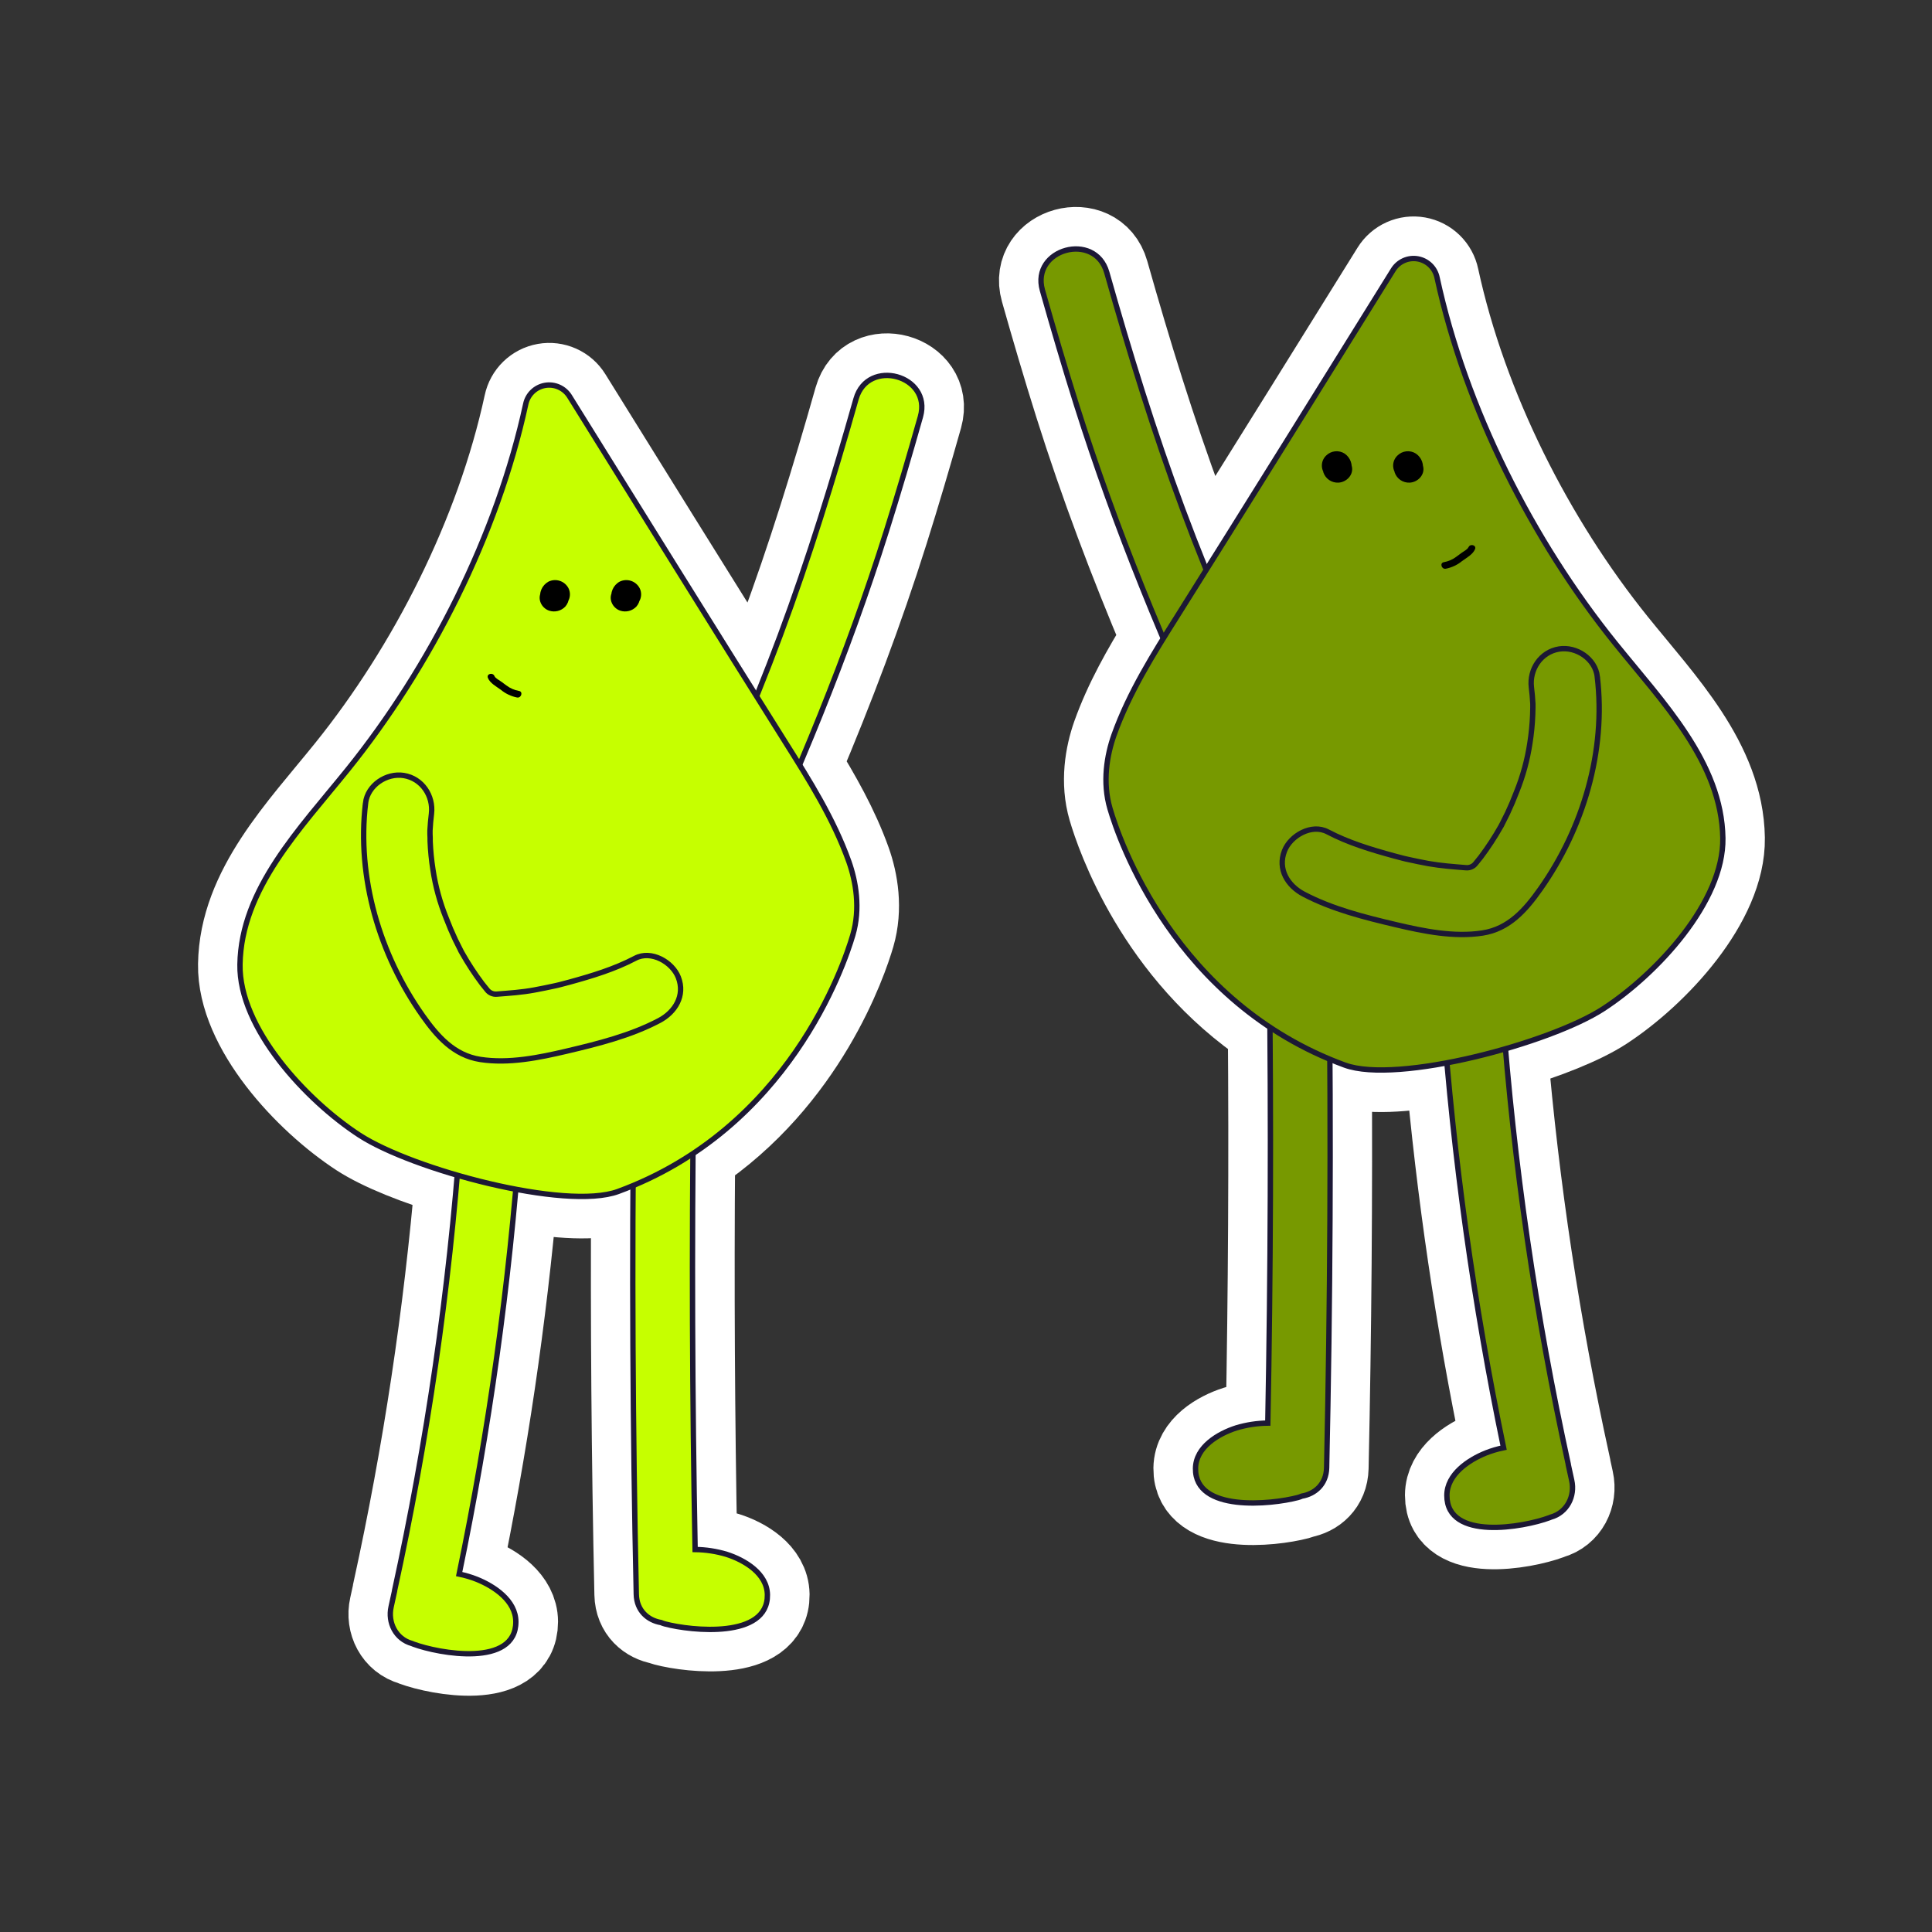 <svg width="1080" height="1080" viewBox="0 0 1080 1080" fill="none" xmlns="http://www.w3.org/2000/svg">
<rect x="0" y="0" width="1080" height="1080" fill="#333333" stroke="none"/>
<g clip-path="url(#clip0)">
<path d="M478.523 223.03C465.903 267.594 452.289 311.885 436.128 355.3C431.816 366.869 427.427 378.138 422.919 389.249C389.682 336.211 343.694 262.293 318.401 221.502C316.989 219.234 314.93 217.44 312.489 216.352C310.047 215.264 307.336 214.932 304.704 215.399C302.072 215.865 299.641 217.109 297.723 218.969C295.805 220.83 294.488 223.222 293.943 225.837C278.07 299.219 240.469 373.019 194.455 430.145C167.868 463.167 134.853 496.737 134.2 539.16C133.638 574.703 171.147 615.076 200.922 634.479C212.745 642.183 233.336 650.435 255.716 656.911C249.104 735.004 237.395 812.582 220.663 889.149C220.657 889.227 220.657 889.306 220.663 889.384C220.022 892.322 219.356 895.247 218.742 898.172C216.756 906.998 221.355 916.204 230.396 918.698C230.657 918.815 230.905 918.933 231.167 919.024C245.538 924.352 288.495 932.081 288.443 906.567C288.443 894.711 276.319 886.668 266.533 882.777C263.362 881.527 260.088 880.557 256.748 879.878C271.501 808.855 282.089 737.03 288.456 664.772C311.816 669.172 333.464 670.452 345.575 666.012C348.424 664.968 351.22 663.871 353.963 662.722C353.502 738.872 354.103 815.014 355.766 891.147C355.962 900.483 362.416 905.758 369.576 906.972C370.308 907.29 371.064 907.552 371.836 907.756C386.717 911.673 429.399 916.073 429.06 891.473C428.903 879.513 416.295 872.057 406.249 868.845C400.538 867.127 394.614 866.222 388.65 866.155C387.265 792.381 386.865 718.607 387.448 644.833C450.159 603.167 472.579 537.189 476.812 522.656C481.11 507.862 478.589 492.755 474.617 481.643C467.797 462.54 457.711 444.847 447.024 427.546C465.132 384.745 481.554 341.368 495.573 296.882C502.262 275.664 508.533 254.315 514.595 232.901C521.075 209.803 485.069 199.879 478.523 223.03Z" fill="white" stroke="white" stroke-width="47" stroke-miterlimit="10"/>
<path d="M902.83 359.492C856.815 302.353 819.215 228.553 803.328 155.184C802.79 152.561 801.476 150.159 799.556 148.291C797.637 146.423 795.2 145.173 792.562 144.705C789.925 144.236 787.207 144.57 784.761 145.663C782.315 146.756 780.254 148.558 778.844 150.836C753.498 191.627 707.51 265.544 674.325 318.583C669.818 307.458 665.428 296.19 661.117 284.634C644.956 241.205 631.329 196.915 618.722 152.35C612.189 129.252 576.169 139.123 582.728 162.261C588.79 183.675 595.061 205.024 601.75 226.242C615.756 270.637 632.191 314.117 650.299 356.906C639.612 374.207 629.526 391.9 622.706 411.003C618.787 422.115 616.174 437.235 620.511 452.029C624.744 466.549 647.111 532.527 709.875 574.193C710.458 647.967 710.058 721.741 708.673 795.515C702.71 795.582 696.785 796.487 691.075 798.205C681.028 801.417 668.42 808.873 668.263 820.833C667.924 845.433 710.606 841.046 725.487 837.129C726.258 836.915 727.013 836.648 727.748 836.332C734.907 835.131 741.348 829.803 741.557 820.507C743.212 744.382 743.813 668.245 743.36 592.095C746.104 593.235 748.9 594.332 751.748 595.385C763.859 599.825 785.507 598.532 808.867 594.08C815.233 666.342 825.821 738.171 840.576 809.199C837.232 809.875 833.953 810.841 830.777 812.085C821.004 816.002 808.906 824.032 808.88 835.875C808.88 861.35 851.811 853.672 866.157 848.332C866.418 848.24 866.666 848.123 866.927 848.018C875.994 845.537 880.554 836.267 878.581 827.505C877.928 824.567 877.275 821.643 876.661 818.718C876.661 818.626 876.661 818.548 876.661 818.47C859.91 741.917 848.183 664.352 841.555 586.271C863.935 579.743 884.526 571.543 896.349 563.839C926.124 544.423 963.633 504.036 963.071 468.52C962.418 426.123 929.416 392.501 902.83 359.492Z" fill="white" stroke="white" stroke-width="47" stroke-miterlimit="10"/>
<path d="M387.685 613.143C386.674 697.494 386.97 781.844 388.573 866.194C394.536 866.261 400.461 867.167 406.171 868.884C416.218 872.096 428.826 879.552 428.983 891.512C429.322 916.112 386.639 911.725 371.759 907.795C370.987 907.591 370.231 907.329 369.498 907.011C362.339 905.797 355.885 900.483 355.689 891.186C353.668 798.531 353.207 705.85 354.304 613.143C354.565 591.69 387.946 591.599 387.685 613.143Z" fill="#C6FF00" stroke="#1D1935" stroke-width="3" stroke-miterlimit="10"/>
<path d="M218.638 898.211C219.291 895.286 219.944 892.361 220.559 889.423C220.552 889.345 220.552 889.266 220.559 889.188C238.793 805.808 251.057 721.235 257.258 636.111C257.911 627.128 264.469 619.437 273.954 619.437C282.473 619.437 291.292 627.089 290.638 636.111C284.711 718.04 273.364 799.487 256.67 879.918C260.01 880.597 263.284 881.566 266.455 882.816C276.241 886.734 288.339 894.751 288.365 906.607C288.365 932.082 245.434 924.391 231.089 919.063C230.827 918.972 230.579 918.854 230.318 918.737C221.225 916.243 216.652 907.038 218.638 898.211Z" fill="#C6FF00" stroke="#1D1935" stroke-width="3" stroke-miterlimit="10"/>
<path d="M414.924 499.296C445.796 433.409 473.598 366.347 495.494 296.908C502.184 275.69 508.455 254.341 514.517 232.927C521.049 209.789 485.069 199.918 478.523 223.017C465.902 267.581 452.289 311.872 436.128 355.287C419.967 398.703 402.551 438.084 382.693 480.455C378.42 489.595 380.08 500.563 389.382 505.969C397.482 510.709 410.625 508.45 414.924 499.283V499.296Z" fill="#C6FF00" stroke="#1D1935" stroke-width="3" stroke-miterlimit="10"/>
<path d="M438.871 414.672C452.393 436.125 466.007 457.761 474.538 481.682C478.457 492.794 481.07 507.901 476.733 522.695C471.677 540.075 440.648 631.149 345.497 666.052C316.14 676.824 230.657 653.934 200.869 634.518C171.081 615.102 133.585 574.716 134.147 539.2C134.8 496.816 167.815 463.206 194.402 430.184C240.416 373.058 278.017 299.258 293.891 225.876C294.436 223.261 295.752 220.869 297.67 219.008C299.588 217.148 302.02 215.904 304.652 215.438C307.283 214.971 309.995 215.303 312.436 216.391C314.877 217.479 316.936 219.273 318.348 221.541C348.083 269.357 406.235 362.834 438.871 414.672Z" fill="#C6FF00" stroke="#1D1935" stroke-width="3" stroke-miterlimit="10"/>
<path d="M311.123 332.972C310.901 332.084 311.123 333.534 311.123 332.972C311.123 332.411 310.979 333.73 311.123 333.116C311.266 332.502 310.783 333.834 311.188 333.051C311.031 333.338 310.783 333.56 311.188 333.142C310.757 333.442 310.692 333.508 310.979 333.338C311.266 333.168 311.188 333.22 310.979 333.338C310.597 333.42 310.207 333.455 309.816 333.442C310.273 333.442 310.195 333.612 309.816 333.442L309.516 333.168C309.829 333.495 309.882 333.534 309.659 333.273C309.437 333.011 309.372 332.685 309.372 332.189C309.372 331.693 309.633 331.484 309.372 332.006C309.558 331.629 309.786 331.274 310.051 330.948C310.378 330.478 309.659 331.144 310.195 330.948C310.535 330.818 310.509 330.805 310.091 330.948L310.665 330.857C311.034 330.891 311.393 330.992 311.724 331.157C312.134 331.408 312.455 331.783 312.638 332.228C312.743 332.476 312.769 333.534 312.834 332.829C312.834 333.064 312.743 333.782 312.834 333.142L312.599 333.69C312.821 333.351 312.821 333.338 312.599 333.69C312.112 334.202 311.46 334.526 310.757 334.605C310.054 334.684 309.347 334.513 308.758 334.121C309.202 334.474 308.823 334.291 308.758 333.978C309.111 335.088 308.653 333.325 308.758 333.978C308.862 334.461 308.941 332.998 308.758 333.978C308.806 333.635 308.903 333.301 309.045 332.985C308.745 333.69 309.254 332.894 309.385 332.698C309.516 332.502 309.673 332.502 309.45 332.633C309.228 332.763 309.267 332.776 309.803 332.528C309.189 332.528 309.803 332.528 310.051 332.528C309.712 332.528 309.202 332.28 309.659 332.528C310.417 332.998 309.163 332.032 309.868 332.528C310.169 332.75 310.535 332.855 310.731 333.207C310.829 334.259 310.605 335.315 310.091 336.237C308.993 337.686 306.014 337.151 305.27 335.623C305.899 336.687 306.923 337.46 308.12 337.773C309.316 338.086 310.588 337.914 311.658 337.294C312.702 336.649 313.457 335.628 313.769 334.442C314.08 333.256 313.923 331.996 313.331 330.922C311.279 326.705 304.825 327.005 302.565 330.818C300.201 334.892 302.761 339.958 306.981 341.368C308.545 341.88 310.222 341.938 311.818 341.536C313.413 341.134 314.862 340.288 315.996 339.096C317.227 337.701 317.951 335.931 318.05 334.073C318.15 332.215 317.619 330.378 316.545 328.859C314.075 325.321 309.15 323.937 305.805 327.214C304.602 328.415 303.819 329.973 303.571 331.655C303.324 333.337 303.627 335.053 304.434 336.55C305.477 338.209 307.129 339.395 309.035 339.853C310.942 340.312 312.952 340.008 314.637 339.005C316.394 338.026 317.7 336.4 318.276 334.473C318.852 332.547 318.652 330.471 317.72 328.689C316.684 326.781 314.952 325.345 312.883 324.681C310.815 324.017 308.57 324.176 306.615 325.125C304.826 326.109 303.418 327.663 302.616 329.539C301.813 331.416 301.662 333.507 302.186 335.479C302.349 336.07 302.627 336.623 303.004 337.106C303.381 337.59 303.849 337.994 304.382 338.297C304.915 338.599 305.503 338.794 306.111 338.869C306.72 338.945 307.337 338.9 307.928 338.737C308.519 338.574 309.073 338.297 309.556 337.92C310.04 337.543 310.445 337.075 310.747 336.542C311.05 336.01 311.245 335.422 311.32 334.814C311.396 334.206 311.351 333.589 311.188 332.998L311.123 332.972Z" fill="black"/>
<path d="M350.918 332.972C350.683 332.084 350.918 333.534 350.918 332.972C350.918 332.411 350.775 333.73 350.918 333.116C351.062 332.502 350.579 333.834 350.918 333.051C350.775 333.338 350.526 333.56 350.918 333.142C350.487 333.442 350.409 333.508 350.709 333.338C351.01 333.168 350.918 333.22 350.644 333.338C350.266 333.42 349.88 333.455 349.494 333.442C349.951 333.442 349.873 333.612 349.494 333.442L349.181 333.168C349.507 333.495 349.56 333.534 349.337 333.273C349.115 333.011 349.05 332.685 349.05 332.189C349.05 331.693 349.298 331.484 349.05 332.006C349.236 331.632 349.46 331.278 349.716 330.948C350.043 330.478 349.337 331.144 349.86 330.948C350.383 330.753 350.187 330.805 349.769 330.948L350.33 330.857C350.703 330.889 351.067 330.991 351.402 331.157C351.809 331.412 352.128 331.786 352.316 332.228C352.421 332.476 352.447 333.534 352.499 332.829C352.499 333.064 352.421 333.782 352.499 333.142L352.277 333.69C352.499 333.351 352.499 333.338 352.277 333.69C351.786 334.201 351.132 334.524 350.428 334.603C349.724 334.681 349.014 334.511 348.423 334.121C348.88 334.474 348.501 334.291 348.423 333.978C348.789 335.088 348.331 333.325 348.488 333.978C348.593 334.461 348.658 332.998 348.488 333.978C348.536 333.635 348.633 333.301 348.776 332.985C348.475 333.69 348.985 332.894 349.115 332.698C349.246 332.502 349.403 332.502 349.181 332.633C348.959 332.763 348.998 332.776 349.533 332.528C348.919 332.528 349.533 332.528 349.782 332.528C349.442 332.528 348.932 332.28 349.39 332.528C350.147 332.998 348.893 332.032 349.599 332.528C349.899 332.75 350.265 332.855 350.461 333.207C350.564 334.26 350.336 335.319 349.808 336.237C348.723 337.686 345.745 337.151 345 335.623C345.629 336.687 346.654 337.46 347.85 337.773C349.047 338.086 350.318 337.914 351.389 337.294C352.43 336.647 353.183 335.626 353.494 334.441C353.805 333.256 353.65 331.997 353.061 330.922C351.01 326.705 344.543 327.005 342.295 330.818C339.918 334.892 342.491 339.958 346.711 341.368C348.275 341.88 349.952 341.938 351.548 341.536C353.143 341.134 354.592 340.288 355.726 339.096C356.953 337.698 357.674 335.929 357.773 334.073C357.873 332.216 357.345 330.38 356.275 328.859C353.806 325.321 348.88 323.937 345.536 327.214C344.343 328.423 343.572 329.984 343.336 331.666C343.101 333.347 343.414 335.06 344.229 336.55C345.273 338.209 346.924 339.395 348.831 339.853C350.737 340.312 352.748 340.008 354.433 339.005C356.19 338.026 357.496 336.4 358.071 334.473C358.647 332.547 358.448 330.471 357.516 328.689C356.48 326.781 354.747 325.345 352.679 324.681C350.61 324.017 348.365 324.176 346.411 325.125C344.622 326.109 343.214 327.663 342.411 329.539C341.609 331.416 341.458 333.507 341.982 335.479C342.321 336.665 343.111 337.671 344.183 338.281C345.255 338.891 346.524 339.057 347.717 338.744C348.899 338.394 349.899 337.6 350.508 336.529C351.117 335.457 351.288 334.192 350.984 332.998L350.918 332.972Z" fill="black"/>
<path d="M272.74 378.96C273.916 381.911 277.509 383.791 280.004 385.619C282.628 387.782 285.748 389.258 289.084 389.915C291.475 390.281 292.52 386.612 290.09 386.233C287.557 385.783 285.167 384.741 283.114 383.191C282.134 382.499 281.18 381.767 280.213 381.049C279.247 380.331 276.895 379.143 276.412 377.942C275.51 375.696 271.826 376.636 272.74 378.96V378.96Z" fill="black"/>
<path d="M204.344 448.948C199.379 490.535 212.183 533.637 236.222 567.691C244.427 579.312 253.716 589.954 268.492 592.239C284.353 594.693 301.35 591.233 316.741 587.603C334.222 583.49 352.525 578.92 368.517 570.485C377.414 565.784 383.136 556.54 379.204 546.355C375.898 537.816 364.036 530.948 355.073 535.687C343.537 541.772 330.681 545.637 318.152 549.071C316.336 549.567 314.52 550.024 312.704 550.507C312.011 550.69 309.215 551.33 312.704 550.507C311.92 550.69 311.136 550.886 310.339 551.056C306.42 551.891 302.592 552.727 298.685 553.419C291.709 554.725 284.784 555.169 277.782 555.717C276.724 555.823 275.658 555.653 274.687 555.222C273.716 554.792 272.873 554.117 272.242 553.263C271.288 552.127 270.361 550.977 269.459 549.802C265.355 544.332 261.61 538.601 258.25 532.645C258.106 532.397 256.878 530.125 257.871 531.992C258.864 533.859 257.387 531.013 257.152 530.53C256.29 528.806 255.415 527.07 254.539 525.307C252.684 521.355 250.981 517.342 249.431 513.268C245.91 504.548 243.424 495.446 242.023 486.148C241.194 480.912 240.671 475.632 240.455 470.335C240.455 469.03 240.455 467.646 240.364 466.288V464.29C240.364 465.596 240.364 465.517 240.364 464.185C240.521 461.078 240.808 457.983 241.187 454.902C242.376 444.9 235.961 435.172 225.731 433.514C216.076 431.96 205.533 438.906 204.331 448.948H204.344Z" fill="#C6FF00" stroke="#1D1935" stroke-width="3" stroke-miterlimit="10"/>
<path d="M709.601 542.477C710.602 626.819 710.306 711.165 708.712 795.515C702.749 795.582 696.825 796.487 691.114 798.205C681.067 801.417 668.46 808.873 668.303 820.833C667.963 845.433 710.646 841.046 725.527 837.129C726.297 836.915 727.052 836.649 727.787 836.332C734.946 835.131 741.387 829.803 741.596 820.507C743.617 727.843 744.079 635.167 742.981 542.477C742.668 521.089 709.287 520.959 709.601 542.477Z" fill="#779900" stroke="#1C1835" stroke-width="3" stroke-miterlimit="10"/>
<path d="M878.594 827.545C877.941 824.62 877.287 821.682 876.673 818.757C876.673 818.666 876.673 818.587 876.673 818.509C858.424 735.147 846.143 650.591 839.922 565.484C839.269 556.501 832.71 548.797 823.225 548.797C814.707 548.797 805.875 556.448 806.541 565.484C812.47 647.413 823.818 728.86 840.51 809.29C837.166 809.967 833.888 810.932 830.711 812.176C820.939 816.093 808.841 824.124 808.815 835.967C808.815 861.441 851.746 853.764 866.091 848.423C866.352 848.332 866.6 848.214 866.862 848.11C876.007 845.577 880.567 836.358 878.594 827.545Z" fill="#779900" stroke="#1C1835" stroke-width="3" stroke-miterlimit="10"/>
<path d="M682.308 428.617C651.423 362.73 623.634 295.681 601.737 226.229C595.048 205.01 588.777 183.662 582.715 162.248C576.182 139.11 612.163 129.239 618.708 152.337C631.316 196.902 644.943 241.192 661.104 284.621C677.265 328.05 694.681 367.404 714.539 409.775C718.811 418.916 717.152 429.897 707.85 435.302C699.75 440.029 686.606 437.77 682.308 428.604V428.617Z" fill="#779900" stroke="#1C1835" stroke-width="3" stroke-miterlimit="10"/>
<path d="M658.36 343.993C644.838 365.459 631.224 387.082 622.693 411.003C618.774 422.115 616.161 437.235 620.498 452.029C625.554 469.408 656.583 560.483 751.734 595.385C781.091 606.145 866.574 583.268 896.362 563.839C926.15 544.409 963.646 504.036 963.084 468.52C962.418 426.149 929.416 392.527 902.829 359.518C856.815 302.379 819.214 228.579 803.327 155.21C802.793 152.585 801.482 150.181 799.564 148.309C797.646 146.438 795.21 145.185 792.572 144.714C789.933 144.242 787.214 144.574 784.766 145.665C782.318 146.757 780.255 148.558 778.844 150.836C749.147 198.691 690.996 292.155 658.36 343.993Z" fill="#779900" stroke="#1C1835" stroke-width="3" stroke-miterlimit="10"/>
<path d="M795.176 263.481C795.667 261.654 795.579 259.719 794.924 257.944C794.269 256.169 793.079 254.641 791.518 253.571C789.928 252.542 788.033 252.089 786.15 252.289C784.266 252.489 782.509 253.328 781.17 254.668C779.723 256.049 778.868 257.937 778.782 259.936C778.697 261.934 779.389 263.888 780.713 265.388C781.928 266.767 783.589 267.676 785.407 267.955C787.224 268.235 789.082 267.867 790.655 266.915C792.22 265.826 793.315 264.186 793.72 262.323C794.125 260.461 793.809 258.514 792.837 256.874C792.391 256.062 791.783 255.351 791.05 254.784C790.317 254.217 789.475 253.807 788.577 253.579C787.679 253.351 786.743 253.311 785.829 253.46C784.914 253.609 784.04 253.944 783.261 254.446C781.701 255.462 780.508 256.951 779.856 258.695C779.205 260.438 779.13 262.345 779.642 264.134C780.235 265.853 781.368 267.333 782.873 268.355C784.378 269.376 786.173 269.883 787.99 269.801C792.615 269.605 796.77 265.283 795.489 260.504C794.183 255.503 786.514 253.806 784.031 258.911C783.432 259.985 783.271 261.25 783.583 262.44C783.894 263.63 784.654 264.653 785.704 265.296C787.794 266.393 790.93 265.962 792.092 263.625L790.12 265.022C789.749 265.157 789.349 265.19 788.961 265.119C788.573 265.048 788.21 264.875 787.912 264.617C787.558 264.503 787.257 264.263 787.067 263.944C786.877 263.624 786.811 263.246 786.88 262.881C786.67 262.696 786.526 262.449 786.467 262.177C786.408 261.904 786.438 261.62 786.553 261.366C786.702 261.054 786.938 260.791 787.232 260.609C787.494 260.426 788.003 260.426 787.415 260.53C788.552 260.347 787.807 260.53 787.48 260.53C786.814 260.53 788.682 260.596 787.559 260.53C787.872 260.53 788.238 260.909 787.755 260.53C787.925 260.648 788.63 261.497 788.408 261.118C788.186 260.739 788.29 260.922 788.408 261.118C788.553 261.347 788.617 261.618 788.591 261.888C788.5 261.34 788.591 261.692 788.591 262.071C788.813 261.222 788.343 262.528 788.591 262.071C788.839 261.614 788.121 262.659 788.526 262.176C788.931 261.692 788.068 262.502 787.82 262.567L785.455 262.254L784.985 261.875C784.632 261.34 784.541 261.209 784.724 261.51C784.907 261.81 784.841 261.679 784.724 261.366C784.606 261.053 784.58 261 784.658 261.248C784.737 261.497 784.724 261.444 784.658 260.778C784.658 261.405 784.658 260.713 784.737 260.452C784.876 259.981 785.165 259.569 785.56 259.277C785.847 259.055 786.183 258.908 786.54 258.846C786.853 258.846 787.846 258.976 787.062 258.846C787.402 258.924 787.689 259.198 787.245 258.846C787.573 259.098 787.841 259.419 788.029 259.786C788.134 260.099 788.147 260.125 788.029 259.877C787.912 259.629 787.964 259.655 788.108 260.217C788.109 260.528 788.056 260.838 787.951 261.131C787.637 261.51 787.598 261.575 787.833 261.34C788.068 261.105 788.016 261.157 787.833 261.34C787.65 261.523 786.945 261.549 787.65 261.523C787.337 261.542 787.023 261.542 786.71 261.523L786.279 261.301C786.657 261.536 786.697 261.549 786.409 261.301C785.847 260.883 786.723 261.823 786.331 261.301C786.122 261.013 786.135 261.066 786.331 261.431L786.161 261L786.252 261.366V260.857C785.952 262.045 786.579 259.864 786.252 261.079C785.923 262.272 786.082 263.547 786.693 264.623C787.304 265.699 788.318 266.488 789.512 266.817C790.706 267.146 791.981 266.988 793.058 266.377C794.135 265.766 794.925 264.753 795.254 263.56L795.176 263.481Z" fill="black"/>
<path d="M755.328 263.481C755.809 261.655 755.718 259.725 755.066 257.953C754.414 256.18 753.233 254.651 751.683 253.571C750.091 252.541 748.194 252.088 746.308 252.287C744.423 252.487 742.663 253.327 741.322 254.667C739.875 256.049 739.019 257.939 738.936 259.938C738.853 261.937 739.55 263.891 740.878 265.388C742.092 266.764 743.751 267.671 745.566 267.95C747.38 268.229 749.235 267.863 750.807 266.915C752.375 265.828 753.472 264.188 753.877 262.324C754.282 260.461 753.965 258.513 752.989 256.874C752.543 256.062 751.935 255.351 751.202 254.784C750.469 254.217 749.628 253.807 748.729 253.579C747.831 253.351 746.896 253.311 745.981 253.46C745.066 253.609 744.192 253.944 743.413 254.445C741.853 255.462 740.66 256.951 740.009 258.695C739.357 260.438 739.282 262.345 739.794 264.134C740.387 265.853 741.521 267.333 743.025 268.355C744.53 269.376 746.325 269.883 748.142 269.801C752.78 269.605 756.922 265.283 755.641 260.504C754.335 255.503 746.666 253.806 744.184 258.911C743.587 259.986 743.428 261.249 743.74 262.438C744.051 263.628 744.809 264.651 745.856 265.296C747.959 266.393 751.082 265.962 752.245 263.625L750.272 265.022C749.901 265.157 749.501 265.19 749.113 265.119C748.725 265.048 748.363 264.875 748.064 264.617C747.71 264.503 747.41 264.263 747.22 263.944C747.03 263.624 746.963 263.246 747.032 262.881C746.823 262.696 746.678 262.449 746.619 262.177C746.561 261.904 746.591 261.62 746.705 261.366C746.855 261.054 747.09 260.791 747.385 260.609C747.646 260.426 748.155 260.426 747.567 260.53C748.704 260.347 747.959 260.53 747.633 260.53C746.966 260.53 748.835 260.595 747.711 260.53C748.025 260.53 748.391 260.909 747.92 260.53C748.077 260.648 748.782 261.496 748.56 261.118C748.338 260.739 748.443 260.922 748.56 261.118C748.7 261.349 748.76 261.62 748.73 261.888C748.639 261.34 748.73 261.692 748.73 262.071C748.952 261.222 748.495 262.528 748.73 262.071C748.965 261.614 748.26 262.659 748.73 262.175C749.201 261.692 748.26 262.502 748.025 262.567L745.647 262.254L745.177 261.875C744.824 261.34 744.732 261.209 744.928 261.509C745.124 261.81 745.033 261.679 744.928 261.366C744.824 261.052 744.785 261 744.863 261.248C744.941 261.496 744.941 261.444 744.863 260.778C744.863 261.405 744.863 260.713 744.863 260.452C745.007 259.984 745.295 259.573 745.686 259.277C745.973 259.055 746.309 258.907 746.666 258.846C746.98 258.846 747.972 258.976 747.189 258.846C747.541 258.924 747.829 259.198 747.371 258.846C747.699 259.101 747.971 259.421 748.168 259.786C748.26 260.099 748.273 260.125 748.168 259.877C748.064 259.629 748.103 259.655 748.168 260.217C748.17 260.528 748.116 260.838 748.012 261.131C747.698 261.509 747.659 261.575 747.894 261.34C748.129 261.105 748.077 261.157 747.894 261.34C747.711 261.523 747.019 261.549 747.711 261.523C747.398 261.542 747.084 261.542 746.77 261.523L746.339 261.301C746.718 261.536 746.757 261.549 746.47 261.301C745.921 260.883 746.784 261.823 746.405 261.301C746.183 261.013 746.196 261.066 746.405 261.431L746.222 261L746.326 261.366V260.857C746.013 262.045 746.64 259.864 746.326 261.079C745.997 262.272 746.156 263.546 746.767 264.623C747.378 265.699 748.392 266.488 749.586 266.817C750.78 267.146 752.055 266.988 753.132 266.377C754.209 265.766 754.999 264.753 755.328 263.56V263.481Z" fill="black"/>
<path d="M820.821 305.957C820.338 307.171 818.064 308.268 817.019 309.064C815.974 309.861 815.099 310.527 814.119 311.206C812.067 312.759 809.676 313.806 807.142 314.261C804.725 314.627 805.744 318.296 808.148 317.93C811.505 317.282 814.647 315.81 817.294 313.647C819.776 311.819 823.382 309.913 824.558 306.975C825.472 304.703 821.788 303.711 820.886 305.957H820.821Z" fill="black"/>
<path d="M892.887 378.281C897.851 419.856 885.048 462.971 861.009 497.011C852.804 508.632 843.515 519.287 828.739 521.559C812.878 524.014 795.88 520.567 780.49 516.937C762.996 512.811 744.705 508.254 728.714 499.806C719.804 495.118 714.082 485.86 718.027 475.689C721.333 467.136 733.195 460.281 742.158 465.008C753.694 471.093 766.55 474.958 779.079 478.392C780.882 478.888 782.711 479.358 784.527 479.828C785.22 480.011 788.015 480.651 784.527 479.828C785.311 480.011 786.095 480.207 786.892 480.376C790.811 481.225 794.639 482.061 798.546 482.753C805.522 483.98 812.447 484.489 819.449 485.051C820.508 485.155 821.575 484.983 822.546 484.55C823.517 484.117 824.359 483.439 824.989 482.583C825.943 481.46 826.87 480.298 827.772 479.123C831.879 473.654 835.623 467.923 838.981 461.966C839.125 461.717 840.288 459.446 839.36 461.313C838.433 463.18 839.844 460.333 840.079 459.863C840.941 458.127 841.816 456.403 842.692 454.64C844.547 450.697 846.25 446.684 847.8 442.602C851.318 433.881 853.804 424.779 855.208 415.482C856.044 410.242 856.568 404.958 856.776 399.656C856.776 398.35 856.841 396.966 856.88 395.621V393.584C856.88 394.89 856.88 394.812 856.88 393.48C856.723 390.372 856.436 387.291 856.057 384.196C854.868 374.194 861.283 364.467 871.5 362.808C881.168 361.254 891.711 368.201 892.913 378.255L892.887 378.281Z" fill="#779900" stroke="#1C1835" stroke-width="3" stroke-miterlimit="10"/>
</g>
<defs>
<clipPath id="clip0">
<rect width="1080" height="1080" fill="white"/>
</clipPath>
</defs>
</svg>
